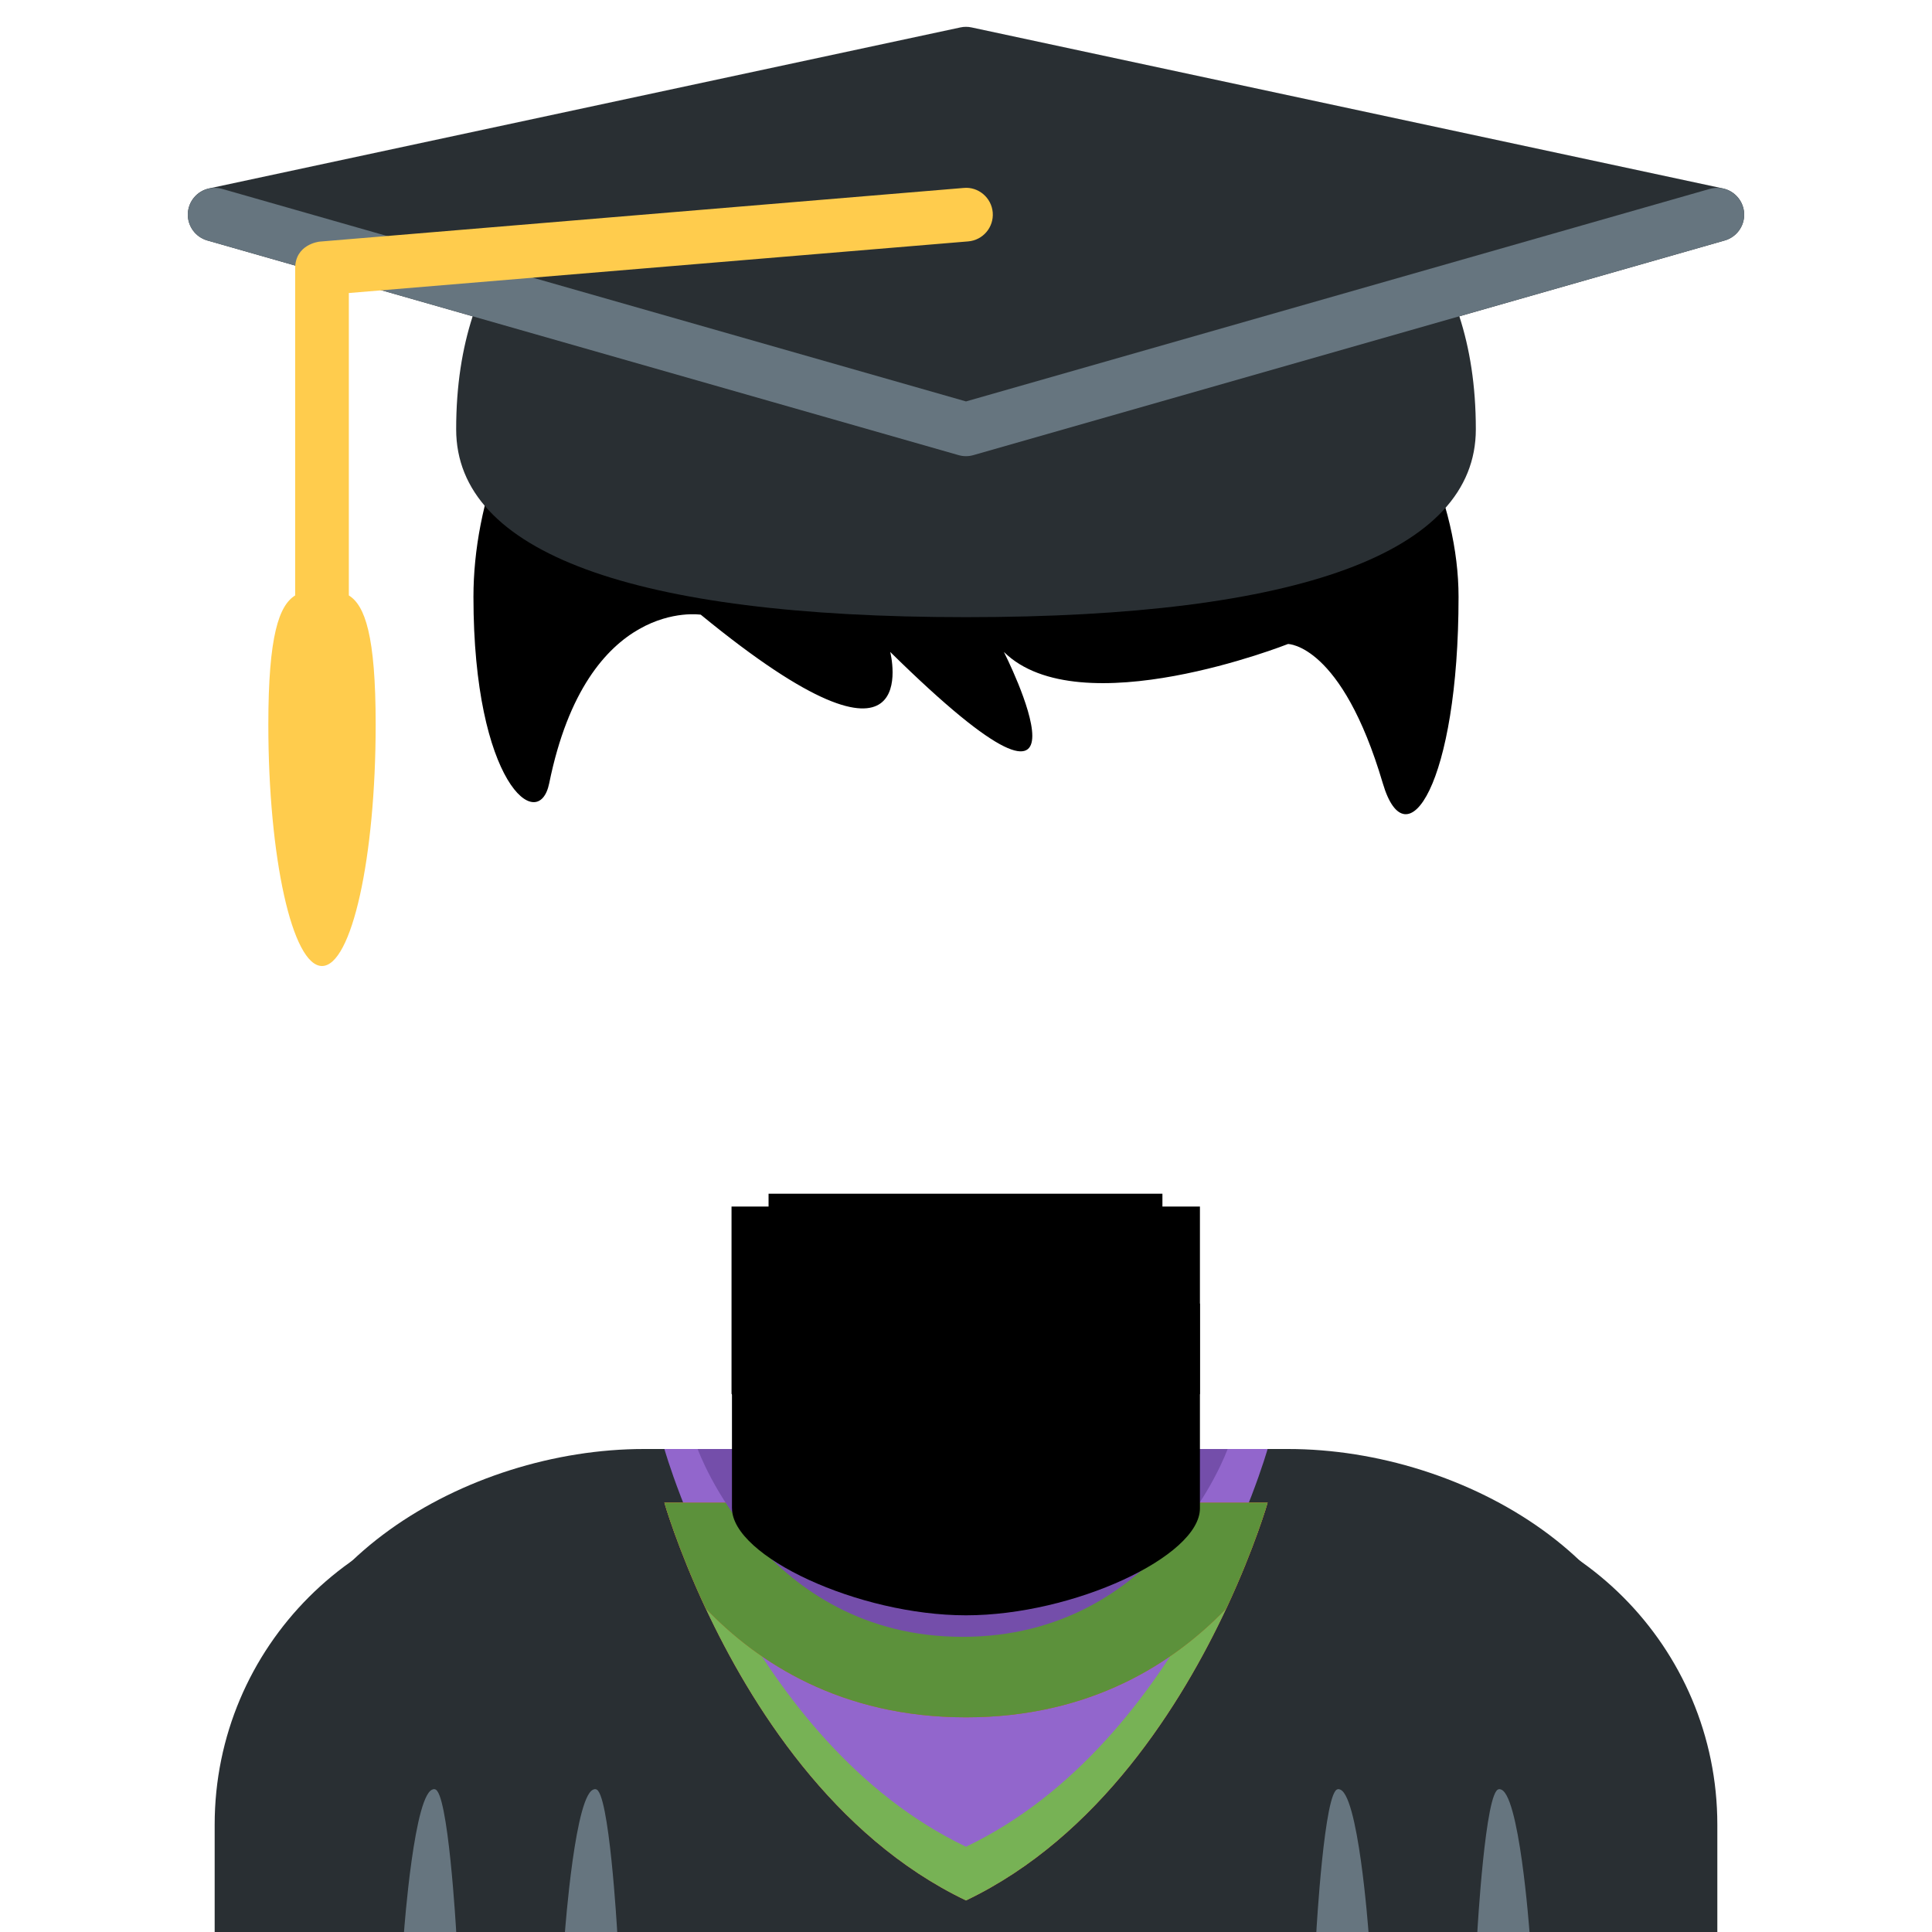 <svg viewBox="0 0 36 36" xmlns="http://www.w3.org/2000/svg" xmlns:ts="data:,a">
	<path d="M26 28H10c-3.313 0-6 2.686-6 6v2h28v-2c0-3.314-2.685-6-6-6z" fill="#292F33" ts:gender="neutral,male"/>
	<path d="M31 36v-3.5c0-3.314-3.685-5.5-7-5.5H12c-3.313 0-7 2.186-7 5.5V36h26z" fill="#292F33" ts:gender="female"/>
	<path d="M8.083 33.341c.251 0 .401 2.659.401 2.659h-.956s.193-2.659.555-2.659m3 0c.251 0 .401 2.659.401 2.659h-.957c.001 0 .194-2.659.556-2.659m13.846 0c-.251 0-.401 2.659-.401 2.659h.956c-.001 0-.194-2.659-.555-2.659m3 0c-.251 0-.401 2.659-.401 2.659h.956c-.001 0-.194-2.659-.555-2.659" fill="#66757F" ts:gender="neutral,male"/>
	<path d="M8.1 33.341c.251 0 .401 2.659.401 2.659h-.956s.193-2.659.555-2.659m3 0c.251 0 .401 2.659.401 2.659h-.957c.001 0 .194-2.659.556-2.659m13.845 0c-.25 0-.4 2.659-.4 2.659h.955s-.193-2.659-.555-2.659m3 0c-.25 0-.4 2.659-.4 2.659h.955s-.193-2.659-.555-2.659" fill="#66757F" ts:gender="female"/>
	<path d="M12.38 28s.24.838.77 1.971c.827 1.766 2.366 4.254 4.85 5.441 2.485-1.187 4.024-3.675 4.85-5.441.53-1.133.77-1.971.77-1.971H12.38z" fill="#FA743E" ts:gender="neutral"/>
	<path d="M12.38 28s.24.838.77 1.971c.827 1.766 2.366 4.254 4.85 5.441 2.485-1.187 4.024-3.675 4.85-5.441.53-1.133.77-1.971.77-1.971H12.38z" fill="#77B255" ts:gender="male"/>
	<path d="M18 34.411C22.078 32.463 23.62 27 23.62 27H12.38s1.542 5.463 5.62 7.411z" fill="#9266CC" ts:gender="female"/>
	<path d="M18 32c2.329 0 3.882-1.02 4.85-2.029.53-1.133.77-1.971.77-1.971H12.38s.24.838.77 1.971C14.118 30.98 15.671 32 18 32z" fill="#DD551F" ts:gender="neutral"/>
	<path d="M18 32c2.329 0 3.882-1.02 4.85-2.029.53-1.133.77-1.971.77-1.971H12.38s.24.838.77 1.971C14.118 30.98 15.671 32 18 32z" fill="#5C913B" ts:gender="male"/>
	<path d="M13 27h9.875s-1.256 3.5-4.938 3.5S13 27 13 27" fill="#744EAA" ts:gender="female"/>
	<!-- hair -->
	<use href="defs.svg#hair_neutral_narrow" x="21.152" y="3.3" ts:skin="hair" ts:gender="neutral"/>
	<use href="defs.svg#hair_back_female" x="17.944" y="5.069" ts:skin="hair" ts:gender="female"/>
	<!-- neck -->
	<path d="M13.64 28.106c0 .894 2.36 1.993 4.36 1.993s4.359-1.099 4.359-1.992V24.29h-8.72v3.816z" ts:skin="skin" ts:gender="neutral,male"/>
	<path d="M14.328 27.02C14.328 28.5 16.5 29 18 29s3.66-.5 3.66-1.98v-3.205h-7.332v3.205z" ts:skin="skin" ts:gender="female"/>
	<path d="M13.632 25.973c1.216 1.374 2.724 1.746 4.364 1.746 1.639 0 3.146-.373 4.363-1.746v-3.491h-8.728v3.491z" ts:skin="dark" ts:gender="neutral,male"/>
	<path d="M14.321 25.179c1.023 1.155 2.291 1.468 3.669 1.468 1.379 0 2.647-.312 3.67-1.468v-2.936h-7.339v2.936z" ts:skin="dark" ts:gender="female"/>
	<!-- head -->
	<use href="defs.svg#face_neutral" x="25.547" y="13.244" ts:skin="skin" ts:gender="neutral"/>
	<use href="defs.svg#face_male" x="18" y="16.959" ts:skin="skin" ts:gender="male"/>
	<use href="defs.svg#face_female" x="9.734" y="15.717" ts:skin="skin" ts:gender="female"/>
	<!-- hair -->
	<path d="M18 3c5.648 0 9.178 4.648 9.178 8.121 0 3.473-.971 4.968-1.412 3.473C25 12 24 12 24 12s-3.882 1.538-5.294.148c0 0 2.118 4.168-2.118 0 0 0 .706 2.779-3.53-.694 0 0-2.118-.333-2.824 3.14-.196.964-1.412 0-1.412-3.473S11.646 3 18 3" ts:skin="hair" ts:gender="male"/> <!-- special -->
	<use href="defs.svg#hair_front_female" x="17.944" y="5.069" ts:skin="hair" ts:gender="female"/>
	<use href="defs.svg#ears_female" x="18" y="15.935" ts:skin="skin" ts:gender="female"/>
	<!-- eyes -->
	<use href="defs.svg#eyes_neutral" x="18.008" y="15.912" ts:skin="eyes2" ts:gender="neutral"/>
	<use href="defs.svg#eyes_male" x="18" y="15.5" ts:skin="eyes" ts:gender="male"/>
	<use href="defs.svg#eyes_female" x="17.991" y="16.617" ts:skin="eyes" ts:gender="female"/>
	<!-- nose -->
	<use href="defs.svg#nose_neutral" x="18.008" y="20.2" ts:skin="nose" ts:gender="neutral"/>
	<use href="defs.svg#nose_male" x="18.0" y="19.0" ts:skin="nose" ts:gender="male"/>
	<use href="defs.svg#nose_female" x="17.991" y="20.0" ry="0.423" ts:skin="nose" ts:gender="female"/>
	<!-- mouth -->
	<use href="defs.svg#mouth_neutral" x="18.134" y="24.657" ts:skin="nose" ts:gender="neutral"/>
	<use href="defs.svg#mouth_neutral" x="18" y="23.802" ts:skin="nose" ts:gender="male"/>
	<use href="defs.svg#mouth_female" x="17.944" y="23.543" ts:skin="mouth" ts:gender="female"/>
	<!-- hat -->
	<path d="M32.104 3.511l-14-3c-.068-.015-.14-.015-.209 0l-14 3c-.224.048-.387.243-.395.472-.007.229.142.434.363.498l4.944 1.413C8.615 6.489 8.5 7.176 8.5 8c0 2.29 3.285 3.5 9.5 3.5s9.5-1.21 9.5-3.5c0-.824-.115-1.511-.307-2.106l4.945-1.413c.221-.063.37-.269.362-.498-.008-.229-.171-.424-.396-.472z" fill="#292F33"/>
	<path d="M32.48 3.863c-.076-.265-.35-.417-.618-.344L18 7.48 4.137 3.519c-.262-.073-.542.078-.618.344-.076.265.078.542.344.618l14 4c.045.013.091.019.136.019.045 0 .092-.006.137-.019l14-4c.267-.076.421-.353.344-.618z" fill="#66757F"/>
	<path d="M17.958 3.502l-12 1c-.026.002-.458.057-.458.498v6.095c-.299.186-.5.74-.5 2.405 0 2.485.448 4.5 1 4.5s1-2.015 1-4.5c0-1.665-.201-2.219-.5-2.405V5.46l11.542-.962c.274-.023.479-.264.456-.54-.023-.275-.268-.482-.54-.456z" fill="#FFCC4D"/>
</svg>
